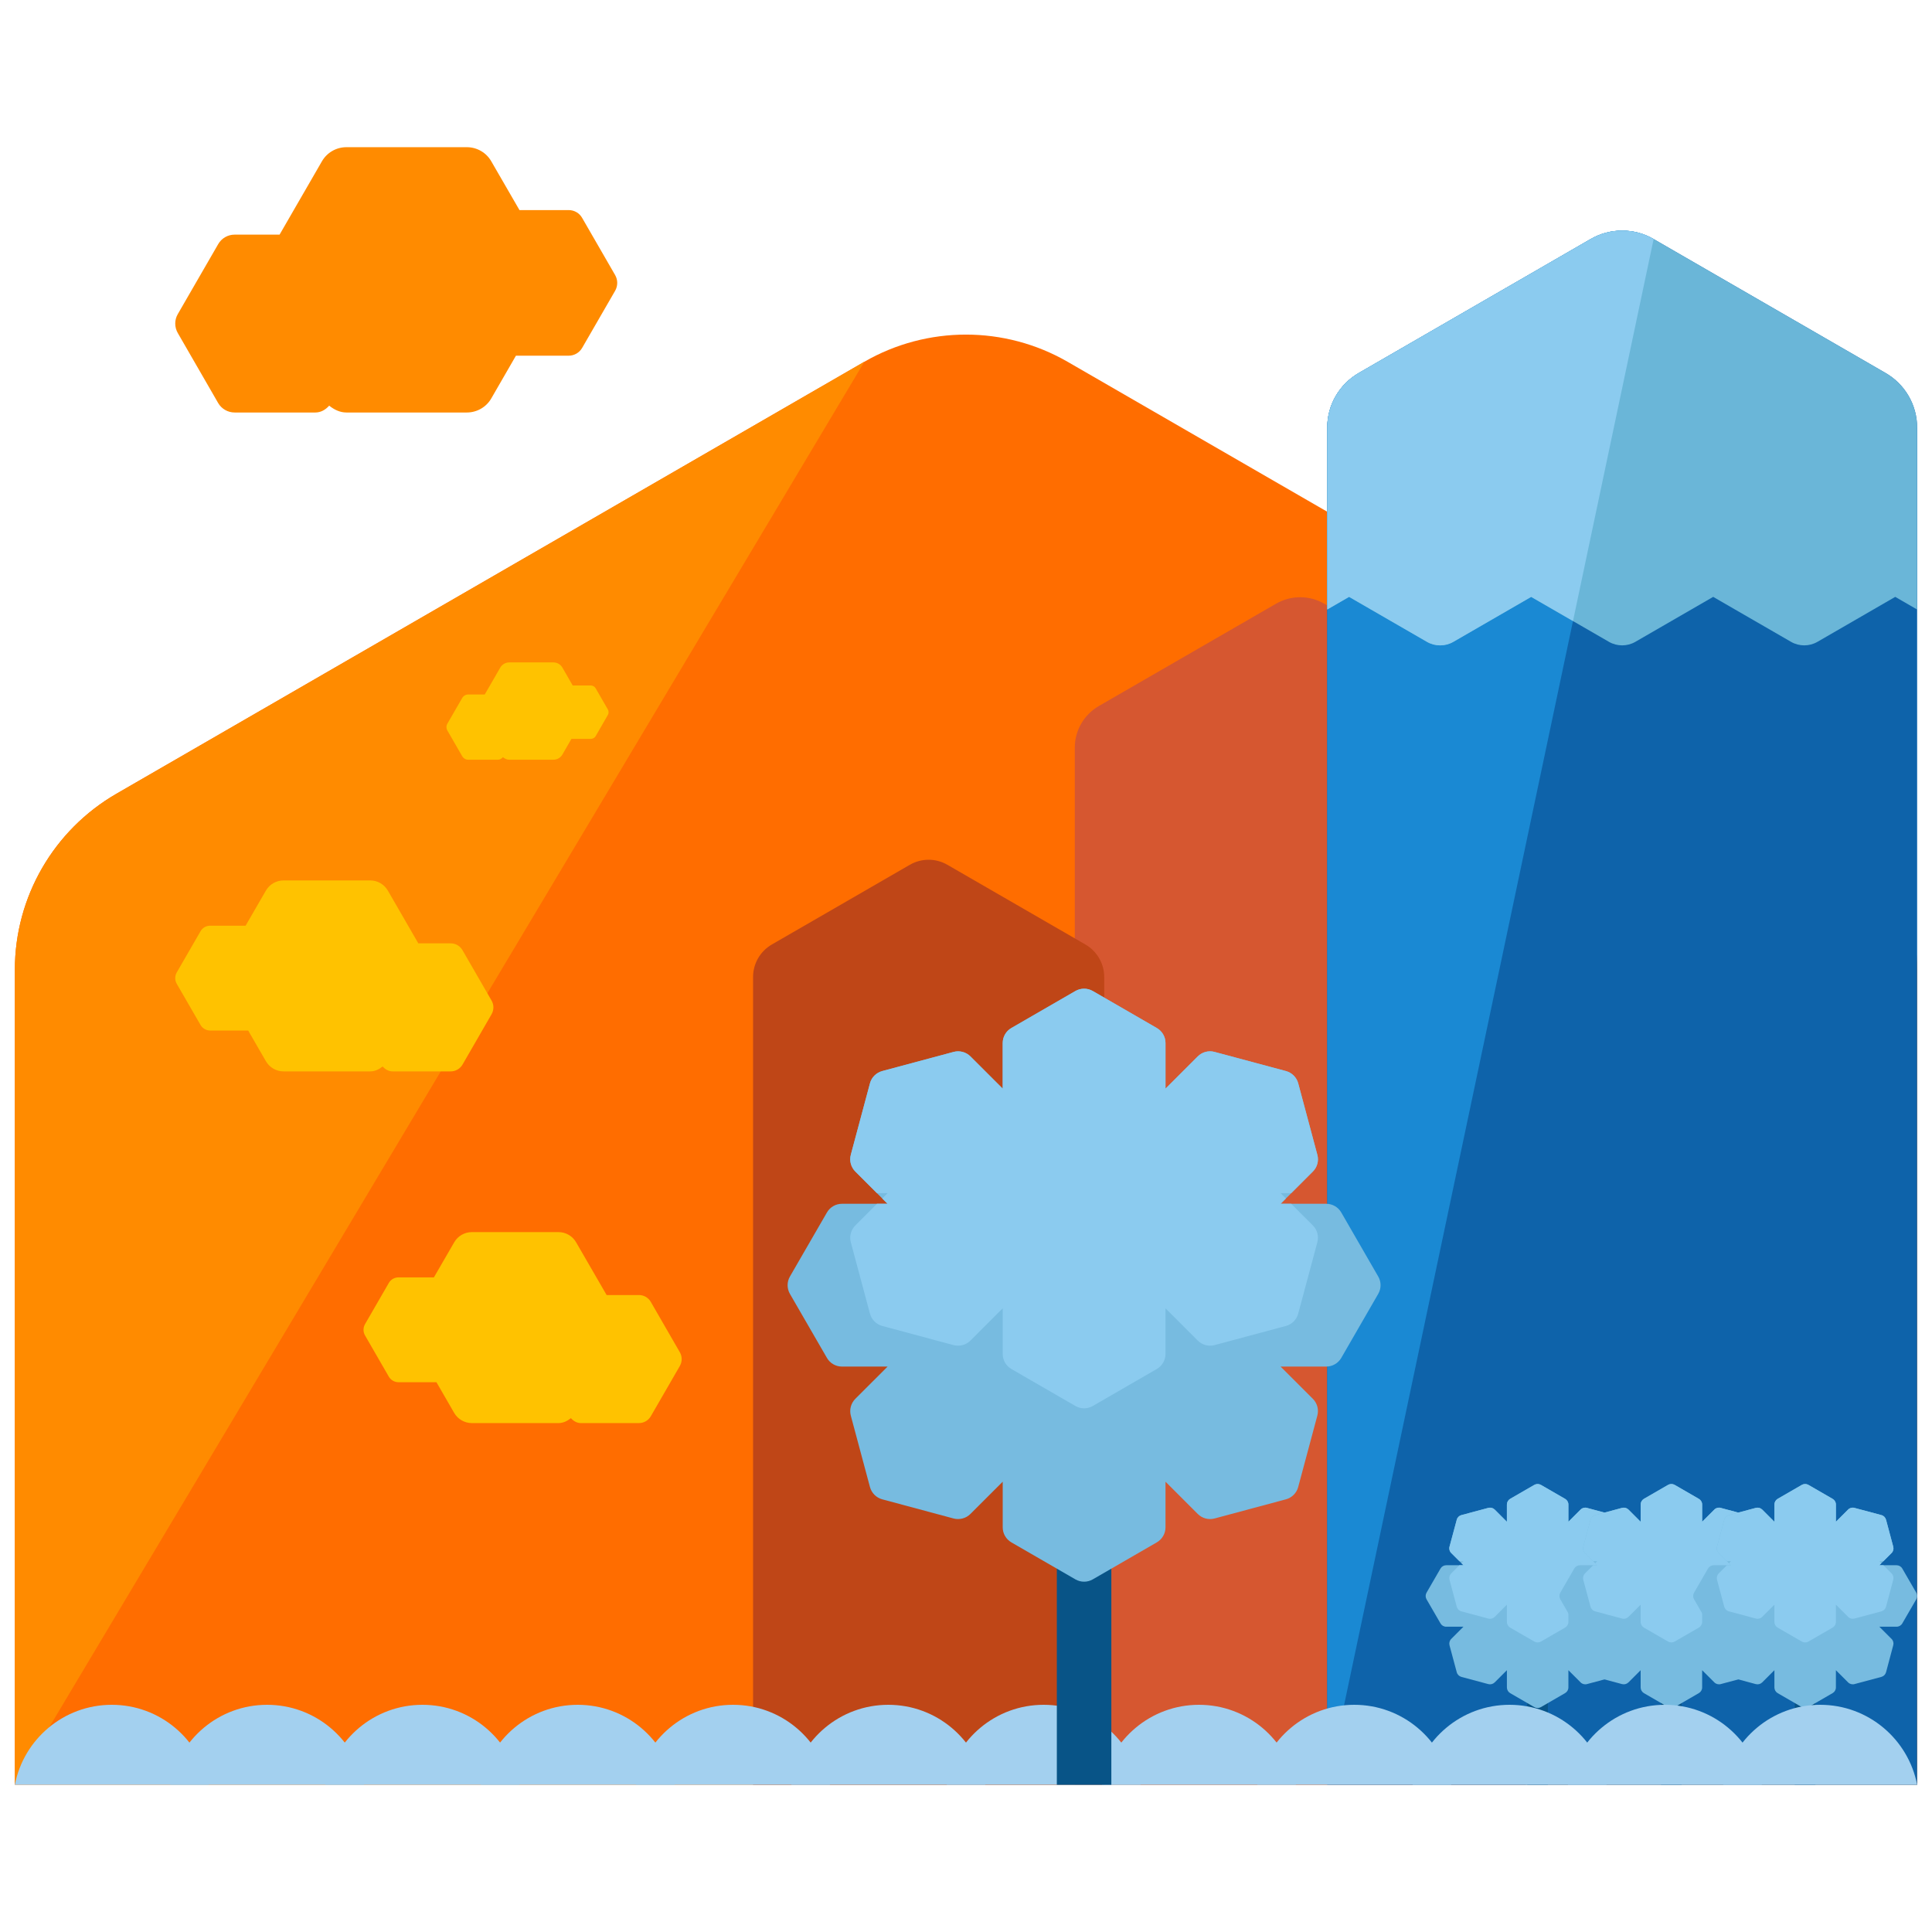 <?xml version="1.0" encoding="utf-8"?>
<!-- Generator: Adobe Illustrator 16.0.0, SVG Export Plug-In . SVG Version: 6.00 Build 0)  -->
<!DOCTYPE svg PUBLIC "-//W3C//DTD SVG 1.1//EN" "http://www.w3.org/Graphics/SVG/1.1/DTD/svg11.dtd">
<svg version="1.1" xmlns="http://www.w3.org/2000/svg" xmlns:xlink="http://www.w3.org/1999/xlink" x="0px" y="0px" width="65px"
	 height="65px" viewBox="0 0 65 65" enable-background="new 0 0 65 65" xml:space="preserve">
<g id="Layer_1">
	<g>
		<g>
			<path fill="#FF6D00" d="M64.5,60.047V32.625c0-2.444-1.303-4.697-3.418-5.921L35.915,12.17c-2.114-1.217-4.721-1.217-6.834,0
				L3.918,26.704C1.803,27.927,0.5,30.18,0.5,32.625v27.423H64.5z"/>
			<path fill="#D65730" d="M51.326,60.047V25.155c0-0.578-0.311-1.113-0.811-1.402l-5.965-3.443c-0.5-0.289-1.117-0.289-1.617,0
				l-5.963,3.443c-0.501,0.289-0.81,0.824-0.81,1.402v34.893H51.326z"/>
			<g>
				<path fill="#0E63AA" d="M64.5,60.047V14.385c0-0.758-0.404-1.457-1.061-1.836l-7.805-4.507c-0.654-0.378-1.463-0.378-2.117,0
					l-7.803,4.507c-0.656,0.379-1.061,1.078-1.061,1.836v45.662H64.5z"/>
				<g>
					<g>
						<rect x="51.383" y="56.646" fill="#085487" width="0.693" height="3.401"/>
						<path fill="#77BBE0" d="M55.471,53.585L55,52.771c-0.039-0.068-0.113-0.11-0.191-0.11h-0.58l0.41-0.41
							c0.057-0.056,0.078-0.138,0.057-0.214l-0.242-0.907c-0.021-0.076-0.08-0.137-0.156-0.156l-0.908-0.243
							c-0.076-0.021-0.158,0.001-0.213,0.057l-0.41,0.41v-0.58c0-0.079-0.043-0.151-0.111-0.191l-0.814-0.47
							c-0.068-0.039-0.152-0.039-0.221,0l-0.814,0.47c-0.066,0.04-0.109,0.112-0.109,0.191v0.58l-0.41-0.41
							c-0.057-0.056-0.137-0.077-0.215-0.057l-0.906,0.243c-0.076,0.02-0.137,0.08-0.156,0.156l-0.244,0.907
							c-0.02,0.077,0.002,0.158,0.059,0.214l0.41,0.41h-0.58c-0.08,0-0.152,0.042-0.191,0.11l-0.471,0.814
							c-0.039,0.068-0.039,0.152,0,0.221l0.471,0.813c0.039,0.068,0.111,0.11,0.191,0.11h0.58l-0.41,0.41
							c-0.057,0.056-0.078,0.138-0.059,0.214l0.244,0.908c0.02,0.076,0.08,0.136,0.156,0.156l0.906,0.243
							c0.078,0.02,0.158-0.002,0.215-0.058l0.41-0.41v0.58c0,0.079,0.043,0.152,0.109,0.191l0.814,0.471
							c0.068,0.039,0.152,0.039,0.221,0l0.814-0.471c0.068-0.039,0.111-0.112,0.111-0.191v-0.58l0.41,0.41
							c0.055,0.056,0.137,0.078,0.213,0.058l0.908-0.243c0.076-0.021,0.135-0.08,0.156-0.156l0.242-0.908
							c0.021-0.076,0-0.158-0.057-0.214l-0.41-0.41h0.58c0.078,0,0.152-0.042,0.191-0.11l0.471-0.813
							C55.51,53.738,55.51,53.653,55.471,53.585z"/>
						<path fill="#8BCBEF" d="M54.295,52.593l-0.066-0.067h0.135l0.275-0.275c0.057-0.056,0.078-0.138,0.057-0.214l-0.242-0.907
							c-0.021-0.076-0.08-0.137-0.156-0.156l-0.908-0.243c-0.076-0.021-0.158,0.001-0.213,0.057l-0.41,0.41v-0.58
							c0-0.079-0.043-0.151-0.111-0.191l-0.814-0.47c-0.068-0.039-0.152-0.039-0.221,0l-0.814,0.47
							c-0.066,0.04-0.109,0.112-0.109,0.191v0.58l-0.41-0.41c-0.057-0.056-0.137-0.077-0.215-0.057l-0.906,0.243
							c-0.076,0.02-0.137,0.08-0.156,0.156l-0.244,0.907c-0.02,0.077,0.002,0.158,0.059,0.214l0.275,0.275h0.135l-0.068,0.067
							l0.068,0.067h-0.135l-0.275,0.275c-0.057,0.056-0.078,0.137-0.059,0.214l0.244,0.907c0.02,0.076,0.08,0.137,0.156,0.156
							l0.906,0.243c0.078,0.021,0.158-0.001,0.215-0.058l0.41-0.41v0.58c0,0.08,0.043,0.152,0.109,0.192l0.814,0.47
							c0.068,0.039,0.152,0.039,0.221,0l0.814-0.47c0.068-0.04,0.111-0.112,0.111-0.192v-0.58l0.41,0.41
							c0.055,0.057,0.137,0.078,0.213,0.058l0.908-0.243c0.076-0.021,0.135-0.08,0.156-0.156l0.242-0.907
							c0.021-0.077,0-0.158-0.057-0.214l-0.275-0.275h-0.135L54.295,52.593z"/>
					</g>
					<g>
						<rect x="55.883" y="56.646" fill="#085487" width="0.693" height="3.401"/>
						<path fill="#77BBE0" d="M59.971,53.585L59.5,52.771c-0.039-0.068-0.113-0.11-0.191-0.11h-0.58l0.41-0.41
							c0.057-0.056,0.078-0.138,0.057-0.214l-0.242-0.907c-0.021-0.076-0.08-0.137-0.156-0.156l-0.908-0.243
							c-0.076-0.021-0.158,0.001-0.213,0.057l-0.41,0.41v-0.58c0-0.079-0.043-0.151-0.111-0.191l-0.814-0.47
							c-0.068-0.039-0.152-0.039-0.221,0l-0.814,0.47c-0.066,0.04-0.109,0.112-0.109,0.191v0.58l-0.41-0.41
							c-0.057-0.056-0.137-0.077-0.215-0.057l-0.906,0.243c-0.076,0.02-0.137,0.08-0.156,0.156l-0.244,0.907
							c-0.02,0.077,0.002,0.158,0.059,0.214l0.41,0.41h-0.58c-0.08,0-0.152,0.042-0.191,0.11l-0.471,0.814
							c-0.039,0.068-0.039,0.152,0,0.221l0.471,0.813c0.039,0.068,0.111,0.11,0.191,0.11h0.58l-0.41,0.41
							c-0.057,0.056-0.078,0.138-0.059,0.214l0.244,0.908c0.02,0.076,0.08,0.136,0.156,0.156l0.906,0.243
							c0.078,0.02,0.158-0.002,0.215-0.058l0.41-0.41v0.58c0,0.079,0.043,0.152,0.109,0.191l0.814,0.471
							c0.068,0.039,0.152,0.039,0.221,0l0.814-0.471c0.068-0.039,0.111-0.112,0.111-0.191v-0.58l0.41,0.41
							c0.055,0.056,0.137,0.078,0.213,0.058l0.908-0.243c0.076-0.021,0.135-0.08,0.156-0.156l0.242-0.908
							c0.021-0.076,0-0.158-0.057-0.214l-0.41-0.41h0.58c0.078,0,0.152-0.042,0.191-0.11l0.471-0.813
							C60.01,53.738,60.01,53.653,59.971,53.585z"/>
						<path fill="#8BCBEF" d="M58.795,52.593l-0.066-0.067h0.135l0.275-0.275c0.057-0.056,0.078-0.138,0.057-0.214l-0.242-0.907
							c-0.021-0.076-0.08-0.137-0.156-0.156l-0.908-0.243c-0.076-0.021-0.158,0.001-0.213,0.057l-0.41,0.41v-0.58
							c0-0.079-0.043-0.151-0.111-0.191l-0.814-0.47c-0.068-0.039-0.152-0.039-0.221,0l-0.814,0.47
							c-0.066,0.04-0.109,0.112-0.109,0.191v0.58l-0.41-0.41c-0.057-0.056-0.137-0.077-0.215-0.057l-0.906,0.243
							c-0.076,0.02-0.137,0.08-0.156,0.156l-0.244,0.907c-0.02,0.077,0.002,0.158,0.059,0.214l0.275,0.275h0.135l-0.068,0.067
							l0.068,0.067h-0.135l-0.275,0.275c-0.057,0.056-0.078,0.137-0.059,0.214l0.244,0.907c0.02,0.076,0.08,0.137,0.156,0.156
							l0.906,0.243c0.078,0.021,0.158-0.001,0.215-0.058l0.41-0.41v0.58c0,0.08,0.043,0.152,0.109,0.192l0.814,0.47
							c0.068,0.039,0.152,0.039,0.221,0l0.814-0.47c0.068-0.04,0.111-0.112,0.111-0.192v-0.58l0.41,0.41
							c0.055,0.057,0.137,0.078,0.213,0.058l0.908-0.243c0.076-0.021,0.135-0.08,0.156-0.156l0.242-0.907
							c0.021-0.077,0-0.158-0.057-0.214l-0.275-0.275h-0.135L58.795,52.593z"/>
					</g>
					<g>
						<rect x="60.383" y="56.646" fill="#085487" width="0.693" height="3.401"/>
						<path fill="#77BBE0" d="M64.471,53.585L64,52.771c-0.039-0.068-0.113-0.11-0.191-0.11h-0.58l0.41-0.41
							c0.057-0.056,0.078-0.138,0.057-0.214l-0.242-0.907c-0.021-0.076-0.08-0.137-0.156-0.156l-0.908-0.243
							c-0.076-0.021-0.158,0.001-0.213,0.057l-0.41,0.41v-0.58c0-0.079-0.043-0.151-0.111-0.191l-0.814-0.47
							c-0.068-0.039-0.152-0.039-0.221,0l-0.814,0.47c-0.066,0.04-0.109,0.112-0.109,0.191v0.58l-0.41-0.41
							c-0.057-0.056-0.137-0.077-0.215-0.057l-0.906,0.243c-0.076,0.02-0.137,0.08-0.156,0.156l-0.244,0.907
							c-0.02,0.077,0.002,0.158,0.059,0.214l0.41,0.41h-0.58c-0.08,0-0.152,0.042-0.191,0.11l-0.471,0.814
							c-0.039,0.068-0.039,0.152,0,0.221l0.471,0.813c0.039,0.068,0.111,0.11,0.191,0.11h0.58l-0.41,0.41
							c-0.057,0.056-0.078,0.138-0.059,0.214l0.244,0.908c0.02,0.076,0.08,0.136,0.156,0.156l0.906,0.243
							c0.078,0.02,0.158-0.002,0.215-0.058l0.41-0.41v0.58c0,0.079,0.043,0.152,0.109,0.191l0.814,0.471
							c0.068,0.039,0.152,0.039,0.221,0l0.814-0.471c0.068-0.039,0.111-0.112,0.111-0.191v-0.58l0.41,0.41
							c0.055,0.056,0.137,0.078,0.213,0.058l0.908-0.243c0.076-0.021,0.135-0.08,0.156-0.156l0.242-0.908
							c0.021-0.076,0-0.158-0.057-0.214l-0.41-0.41h0.58c0.078,0,0.152-0.042,0.191-0.11l0.471-0.813
							C64.51,53.738,64.51,53.653,64.471,53.585z"/>
						<path fill="#8BCBEF" d="M63.295,52.593l-0.066-0.067h0.135l0.275-0.275c0.057-0.056,0.078-0.138,0.057-0.214l-0.242-0.907
							c-0.021-0.076-0.08-0.137-0.156-0.156l-0.908-0.243c-0.076-0.021-0.158,0.001-0.213,0.057l-0.41,0.41v-0.58
							c0-0.079-0.043-0.151-0.111-0.191l-0.814-0.47c-0.068-0.039-0.152-0.039-0.221,0l-0.814,0.47
							c-0.066,0.04-0.109,0.112-0.109,0.191v0.58l-0.41-0.41c-0.057-0.056-0.137-0.077-0.215-0.057l-0.906,0.243
							c-0.076,0.02-0.137,0.08-0.156,0.156l-0.244,0.907c-0.02,0.077,0.002,0.158,0.059,0.214l0.275,0.275h0.135l-0.068,0.067
							l0.068,0.067h-0.135l-0.275,0.275c-0.057,0.056-0.078,0.137-0.059,0.214l0.244,0.907c0.02,0.076,0.08,0.137,0.156,0.156
							l0.906,0.243c0.078,0.021,0.158-0.001,0.215-0.058l0.41-0.41v0.58c0,0.08,0.043,0.152,0.109,0.192l0.814,0.47
							c0.068,0.039,0.152,0.039,0.221,0l0.814-0.47c0.068-0.04,0.111-0.112,0.111-0.192v-0.58l0.41,0.41
							c0.055,0.057,0.137,0.078,0.213,0.058l0.908-0.243c0.076-0.021,0.135-0.08,0.156-0.156l0.242-0.907
							c0.021-0.077,0-0.158-0.057-0.214l-0.275-0.275h-0.135L63.295,52.593z"/>
					</g>
				</g>
				<path fill="#1A89D3" d="M55.635,8.042c-0.654-0.378-1.463-0.378-2.117,0l-7.803,4.507c-0.656,0.379-1.061,1.078-1.061,1.836
					v45.662"/>
				<path fill="#6AB6D8" d="M64.5,14.385c0-0.758-0.404-1.457-1.061-1.836l-7.805-4.507c-0.654-0.378-1.463-0.378-2.117,0
					l-7.803,4.507c-0.656,0.379-1.061,1.078-1.061,1.836v6.121l0.735-0.425l2.621,1.514c0.273,0.157,0.61,0.157,0.884,0l2.62-1.514
					l2.62,1.514c0.274,0.157,0.611,0.157,0.885,0l2.62-1.514l2.621,1.514c0.272,0.157,0.611,0.157,0.885,0l2.619-1.514l0.735,0.425
					V14.385z"/>
				<path fill="#8BCBEF" d="M48.011,21.595c0.273,0.157,0.61,0.157,0.884,0l2.62-1.514l1.407,0.812l2.713-12.852
					c-0.654-0.378-1.463-0.378-2.117,0l-7.803,4.507c-0.656,0.379-1.061,1.078-1.061,1.836v6.121l0.735-0.425L48.011,21.595z"/>
			</g>
			<path fill="#BF4617" d="M37.15,60.047V32.87c0-0.451-0.242-0.867-0.632-1.093l-4.646-2.683c-0.389-0.225-0.871-0.225-1.26,0
				l-4.645,2.683c-0.391,0.226-0.631,0.642-0.631,1.093v27.178H37.15z"/>
			<path fill="#FF8B00" d="M29.081,12.17L3.918,26.704C1.803,27.927,0.5,30.18,0.5,32.625v27.423"/>
			<g>
				<g>
					<path fill="#A3D0EF" d="M7.022,60.047c-0.296-1.532-1.642-2.691-3.261-2.691S0.796,58.515,0.5,60.047H7.022z"/>
					<path fill="#A3D0EF" d="M12.248,60.047c-0.296-1.532-1.643-2.691-3.262-2.691s-2.965,1.159-3.261,2.691H12.248z"/>
					<path fill="#A3D0EF" d="M17.474,60.047c-0.297-1.532-1.643-2.691-3.262-2.691s-2.965,1.159-3.263,2.691H17.474z"/>
					<path fill="#A3D0EF" d="M22.698,60.047c-0.296-1.532-1.642-2.691-3.261-2.691s-2.966,1.159-3.262,2.691H22.698z"/>
					<path fill="#A3D0EF" d="M27.924,60.047c-0.297-1.532-1.643-2.691-3.262-2.691s-2.965,1.159-3.262,2.691H27.924z"/>
					<path fill="#A3D0EF" d="M33.148,60.047c-0.297-1.532-1.642-2.691-3.262-2.691c-1.619,0-2.965,1.159-3.261,2.691H33.148z"/>
					<path fill="#A3D0EF" d="M38.374,60.047c-0.296-1.532-1.643-2.691-3.262-2.691s-2.965,1.159-3.261,2.691H38.374z"/>
					<path fill="#A3D0EF" d="M43.6,60.047c-0.297-1.532-1.643-2.691-3.262-2.691s-2.965,1.159-3.262,2.691H43.6z"/>
					<path fill="#A3D0EF" d="M48.824,60.047c-0.296-1.532-1.642-2.691-3.262-2.691c-1.619,0-2.965,1.159-3.261,2.691H48.824z"/>
					<path fill="#A3D0EF" d="M54.05,60.047c-0.297-1.532-1.643-2.691-3.263-2.691c-1.618,0-2.964,1.159-3.26,2.691H54.05z"/>
					<path fill="#A3D0EF" d="M59.274,60.047c-0.296-1.532-1.642-2.691-3.261-2.691s-2.966,1.159-3.262,2.691H59.274z"/>
					<path fill="#A3D0EF" d="M64.5,60.047c-0.297-1.532-1.643-2.691-3.262-2.691s-2.965,1.159-3.261,2.691H64.5z"/>
				</g>
			</g>
			<path fill="#FFC200" d="M16.537,33.661l-0.977-1.693c-0.082-0.143-0.233-0.23-0.398-0.23h-1.088l-1.024-1.773
				c-0.123-0.213-0.349-0.344-0.595-0.344H9.539c-0.245,0-0.471,0.131-0.594,0.344l-0.682,1.179H7.072
				c-0.135,0-0.26,0.071-0.326,0.188l-0.801,1.387c-0.066,0.117-0.066,0.26,0,0.377l0.801,1.387
				c0.066,0.115,0.191,0.188,0.326,0.188H8.35l0.596,1.032c0.123,0.212,0.349,0.343,0.594,0.343h2.916
				c0.159,0,0.298-0.07,0.418-0.166c0.086,0.098,0.201,0.166,0.334,0.166h1.955c0.165,0,0.316-0.088,0.398-0.229l0.977-1.693
				C16.621,33.978,16.621,33.803,16.537,33.661z"/>
			<path fill="#FF8B00" d="M5.982,10.567L7.34,8.215c0.113-0.199,0.324-0.321,0.554-0.321h1.512l1.423-2.464
				c0.17-0.296,0.484-0.478,0.826-0.478h4.051c0.341,0,0.656,0.182,0.824,0.478l0.947,1.638h1.655c0.188,0,0.36,0.099,0.453,0.262
				l1.112,1.927c0.092,0.162,0.092,0.36,0,0.523l-1.112,1.926c-0.093,0.16-0.265,0.261-0.453,0.261h-1.774l-0.828,1.435
				c-0.168,0.294-0.483,0.476-0.824,0.476h-4.051c-0.221,0-0.414-0.098-0.58-0.23c-0.121,0.136-0.279,0.23-0.465,0.23H7.894
				c-0.229,0-0.44-0.122-0.554-0.318l-1.357-2.353C5.867,11.007,5.867,10.764,5.982,10.567z"/>
			<path fill="#FFC200" d="M22.872,45.494L21.895,43.8c-0.082-0.143-0.233-0.23-0.398-0.23h-1.088l-1.025-1.772
				c-0.122-0.214-0.348-0.345-0.594-0.345h-2.916c-0.245,0-0.471,0.131-0.594,0.345l-0.682,1.178h-1.191
				c-0.135,0-0.26,0.072-0.326,0.188l-0.801,1.387c-0.066,0.117-0.066,0.26,0,0.377l0.801,1.387
				c0.066,0.115,0.191,0.188,0.326,0.188h1.277l0.596,1.032c0.123,0.212,0.349,0.343,0.594,0.343h2.916
				c0.159,0,0.297-0.07,0.418-0.166c0.086,0.098,0.201,0.166,0.334,0.166h1.955c0.165,0,0.316-0.088,0.398-0.229l0.978-1.693
				C22.955,45.811,22.955,45.636,22.872,45.494z"/>
			<path fill="#FFC200" d="M15.053,24.344l0.498-0.862c0.042-0.072,0.119-0.117,0.203-0.117h0.555l0.521-0.903
				c0.062-0.109,0.178-0.176,0.303-0.176h1.486c0.125,0,0.24,0.066,0.303,0.176l0.346,0.6h0.608c0.068,0,0.132,0.037,0.166,0.097
				l0.407,0.706c0.035,0.061,0.035,0.133,0,0.192l-0.407,0.707c-0.034,0.059-0.098,0.095-0.166,0.095h-0.651l-0.303,0.526
				c-0.062,0.108-0.178,0.175-0.303,0.175h-1.486c-0.082,0-0.151-0.036-0.213-0.085c-0.043,0.05-0.102,0.085-0.17,0.085h-0.996
				c-0.084,0-0.161-0.045-0.203-0.117l-0.498-0.863C15.01,24.506,15.01,24.417,15.053,24.344z"/>
		</g>
		<g>
			<rect x="35.556" y="51.047" fill="#085487" width="1.834" height="9"/>
			<path fill="#77BBE0" d="M46.369,42.947l-1.243-2.154c-0.104-0.181-0.298-0.293-0.507-0.293h-1.534l1.085-1.085
				c0.148-0.147,0.206-0.363,0.15-0.565l-0.643-2.402c-0.054-0.201-0.212-0.358-0.413-0.413l-2.402-0.644
				c-0.202-0.055-0.418,0.004-0.565,0.151l-1.085,1.085v-1.535c0-0.209-0.112-0.401-0.294-0.506l-2.153-1.244
				c-0.181-0.104-0.403-0.104-0.584,0l-2.153,1.244c-0.182,0.104-0.293,0.297-0.293,0.506v1.535l-1.086-1.085
				c-0.147-0.147-0.363-0.205-0.566-0.151l-2.401,0.644c-0.201,0.055-0.36,0.212-0.413,0.413l-0.644,2.402
				c-0.054,0.203,0.004,0.418,0.151,0.565l1.086,1.085h-1.535c-0.21,0-0.402,0.112-0.506,0.293l-1.245,2.154
				c-0.104,0.181-0.104,0.404,0,0.584l1.245,2.154c0.104,0.181,0.297,0.292,0.506,0.292h1.535l-1.086,1.085
				c-0.147,0.148-0.205,0.363-0.151,0.567l0.644,2.401c0.055,0.201,0.212,0.359,0.413,0.413l2.401,0.645
				c0.203,0.052,0.419-0.005,0.566-0.153l1.086-1.085v1.535c0,0.209,0.111,0.401,0.293,0.507l2.153,1.244
				c0.181,0.104,0.404,0.104,0.584,0l2.153-1.244c0.182-0.105,0.294-0.298,0.294-0.507V49.85l1.085,1.085
				c0.147,0.148,0.363,0.206,0.564,0.153l2.403-0.645c0.201-0.055,0.359-0.212,0.412-0.413l0.644-2.401
				c0.055-0.204-0.002-0.419-0.15-0.567l-1.086-1.085h1.535c0.209,0,0.402-0.111,0.507-0.292l1.243-2.154
				C46.474,43.35,46.474,43.126,46.369,42.947z"/>
			<path fill="#8BCBEF" d="M43.263,40.322l-0.179-0.179h0.357l0.729-0.729c0.148-0.147,0.206-0.363,0.15-0.565l-0.643-2.402
				c-0.054-0.201-0.212-0.358-0.413-0.413l-2.402-0.644c-0.202-0.055-0.418,0.004-0.565,0.151l-1.085,1.085v-1.535
				c0-0.209-0.112-0.401-0.294-0.506l-2.153-1.244c-0.181-0.104-0.403-0.104-0.584,0l-2.153,1.244
				c-0.182,0.104-0.293,0.297-0.293,0.506v1.535l-1.086-1.085c-0.147-0.147-0.363-0.205-0.566-0.151l-2.401,0.644
				c-0.201,0.055-0.36,0.212-0.413,0.413l-0.644,2.402c-0.054,0.203,0.004,0.418,0.151,0.565l0.729,0.729h0.356l-0.179,0.179
				l0.179,0.178h-0.356l-0.729,0.729c-0.147,0.148-0.205,0.363-0.151,0.567l0.644,2.401c0.055,0.201,0.212,0.359,0.413,0.413
				l2.401,0.645c0.203,0.052,0.419-0.005,0.566-0.153l1.086-1.085v1.535c0,0.209,0.111,0.401,0.293,0.507l2.153,1.244
				c0.181,0.104,0.404,0.104,0.584,0l2.153-1.244c0.182-0.105,0.294-0.298,0.294-0.507v-1.535l1.085,1.085
				c0.147,0.148,0.363,0.206,0.564,0.153l2.403-0.645c0.201-0.055,0.359-0.212,0.412-0.413l0.644-2.401
				c0.055-0.204-0.002-0.419-0.15-0.567L43.44,40.5h-0.355L43.263,40.322z"/>
		</g>
	</g>
</g>
<g id="nyt_x5F_exporter_x5F_info" display="none">
</g>
</svg>
